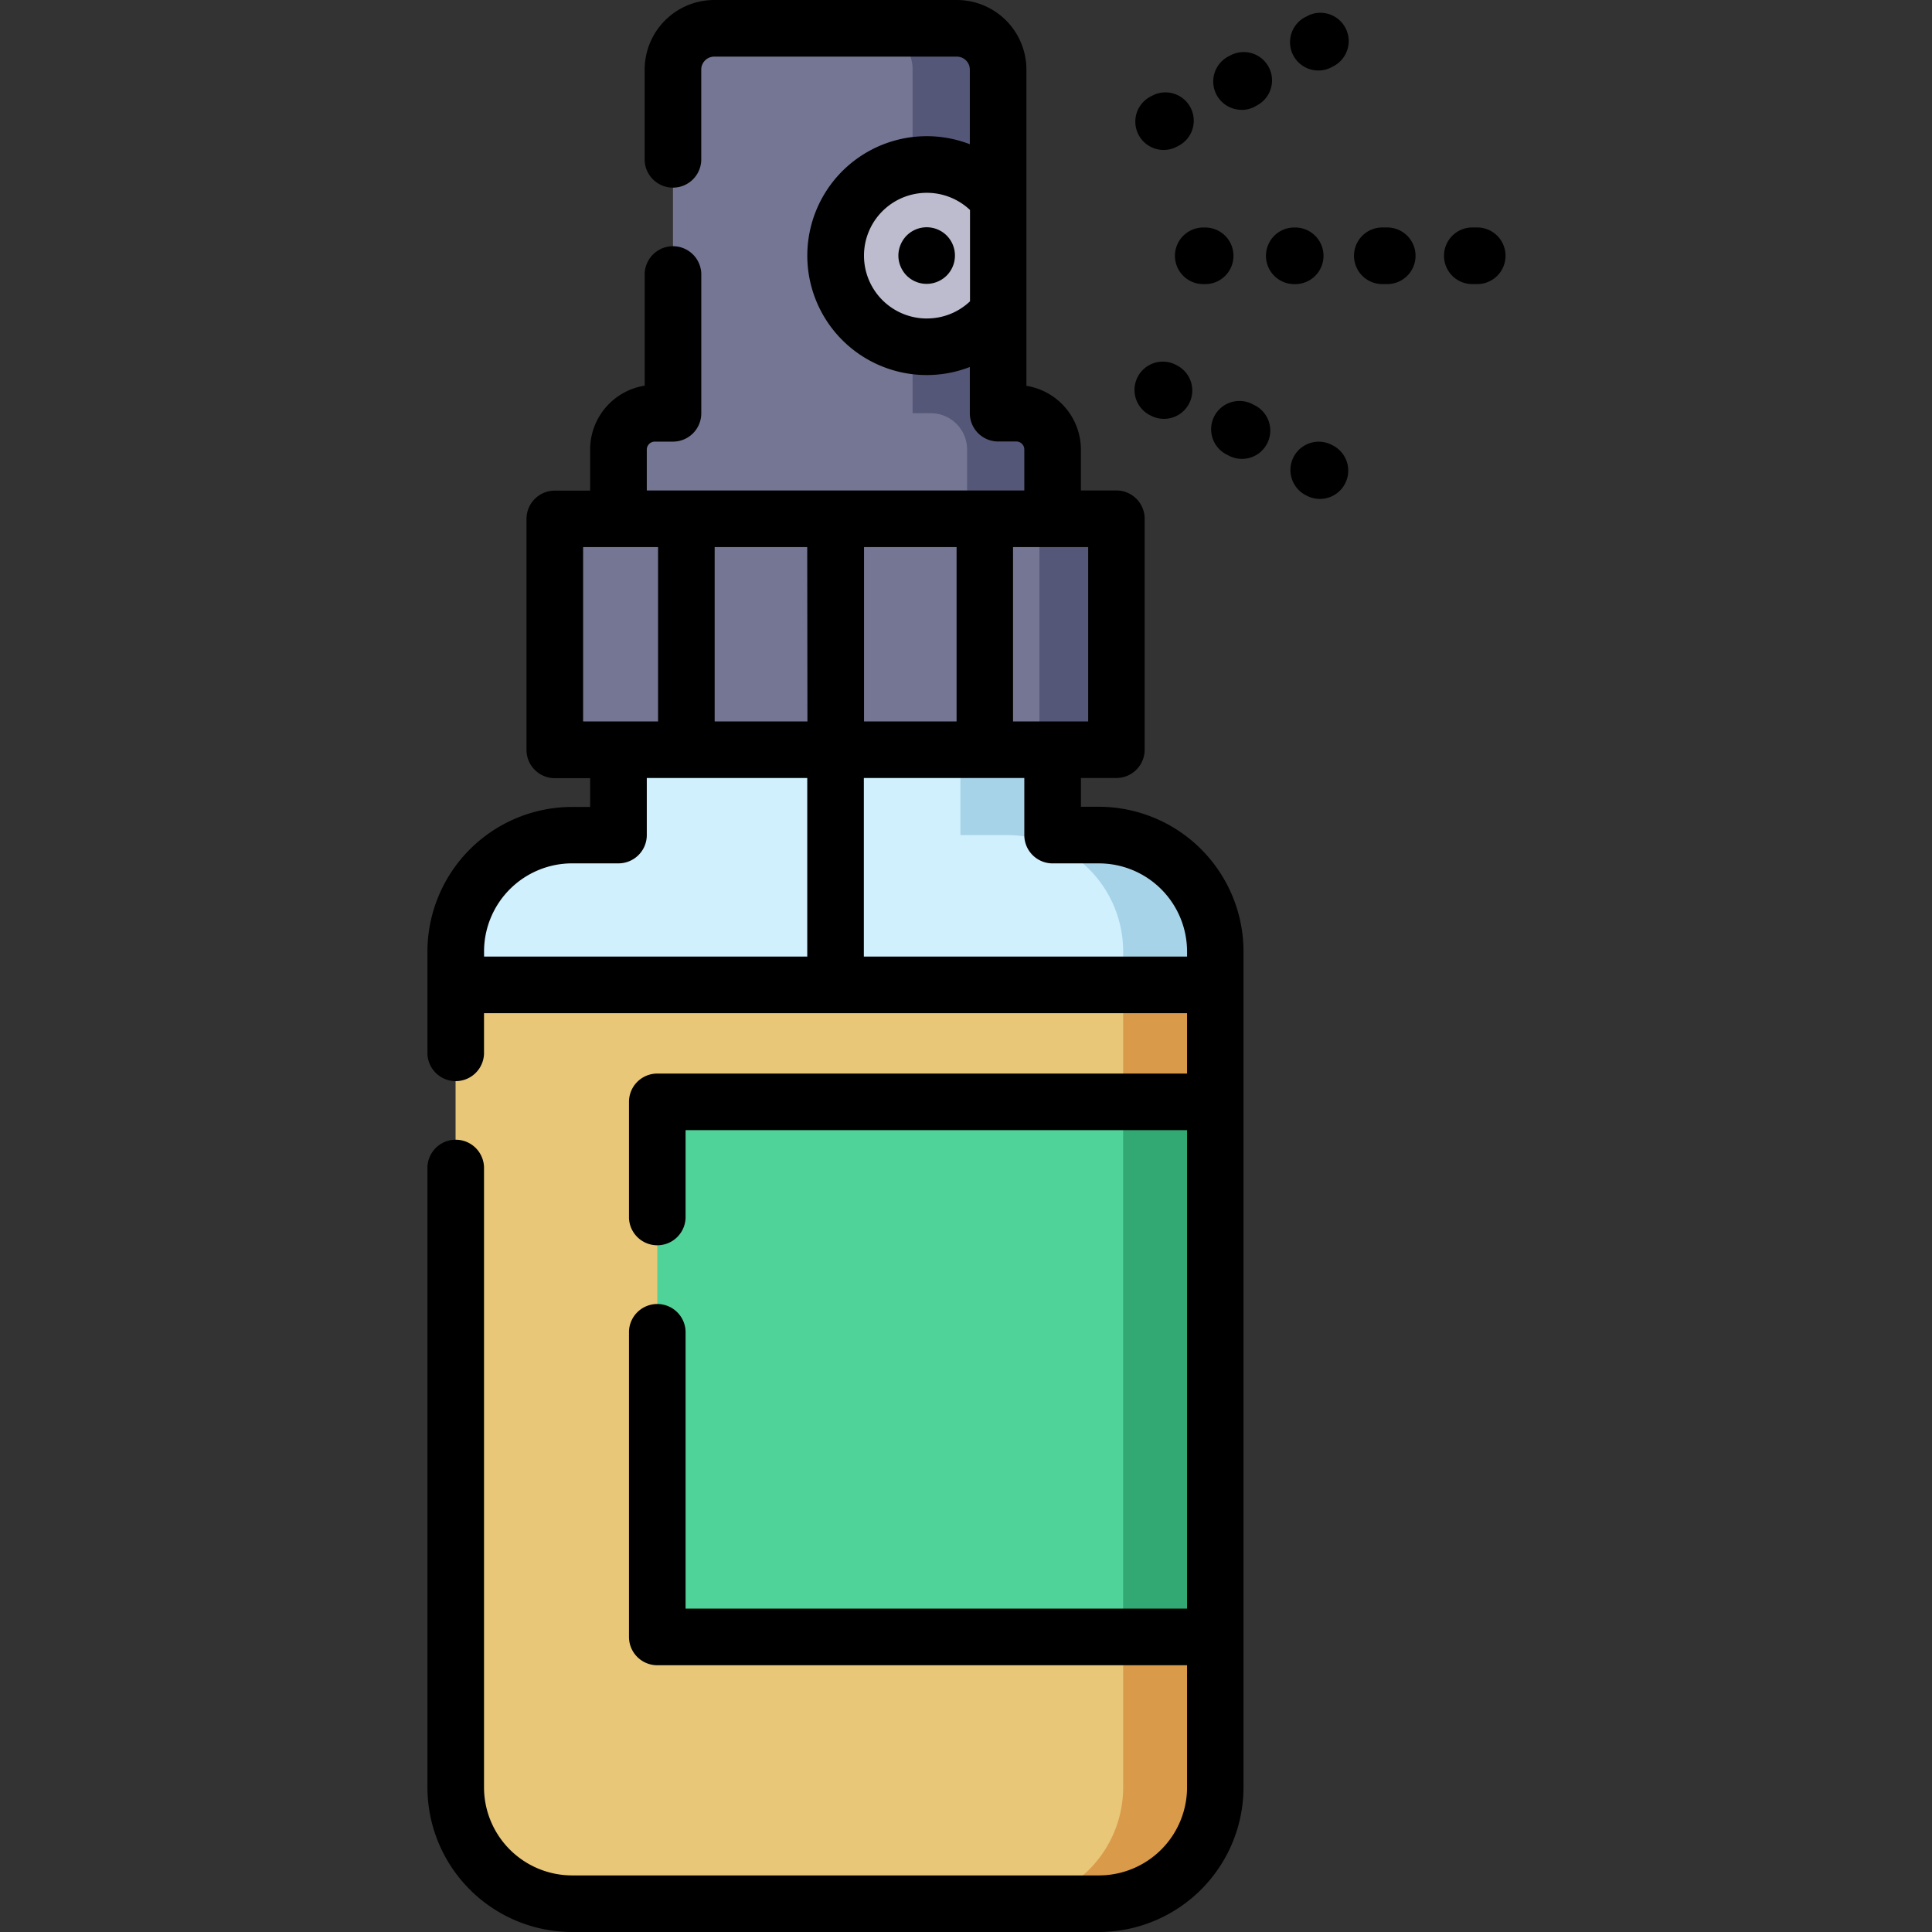 <svg xmlns="http://www.w3.org/2000/svg" xmlns:xlink="http://www.w3.org/1999/xlink" width="55" height="55" viewBox="0 0 55 55">
  <rect x="0" y="0" width="55" height="55" fill="#333333" stroke="none"/>
  <defs>
    <clipPath id="clip-path">
      <rect id="Rectángulo_401176" data-name="Rectángulo 401176" width="55" height="55" transform="translate(452 738)" fill="#fff505"/>
    </clipPath>
  </defs>
  <g id="Enmascarar_grupo_1098708" data-name="Enmascarar grupo 1098708" transform="translate(-452 -738)" clip-path="url(#clip-path)">
    <g id="botella-de-spray" transform="translate(452 738)">
      <path id="Trazado_873660" data-name="Trazado 873660" d="M29.965,23.773v-2.43H17.607v2.43h-1.32a3.313,3.313,0,0,0-3.313,3.313v23.8a3.313,3.313,0,0,0,3.313,3.313h15A3.313,3.313,0,0,0,34.6,50.882v-23.8a3.313,3.313,0,0,0-3.313-3.313Z" fill="#d0f0fe"/>
      <path id="Trazado_873661" data-name="Trazado 873661" d="M31.286,23.773h-1.32v-2.43H27.341v2.43h1.32a3.313,3.313,0,0,1,3.313,3.313v23.8a3.313,3.313,0,0,1-3.313,3.313h2.625A3.313,3.313,0,0,0,34.6,50.882v-23.8A3.313,3.313,0,0,0,31.286,23.773Z" fill="#a6d3e8"/>
      <path id="Trazado_873662" data-name="Trazado 873662" d="M12.975,28.037V50.882a3.313,3.313,0,0,0,3.313,3.313h15A3.313,3.313,0,0,0,34.6,50.882V28.037Z" fill="#e8c778"/>
      <path id="Trazado_873663" data-name="Trazado 873663" d="M31.974,50.882a3.313,3.313,0,0,1-3.313,3.313h2.625A3.313,3.313,0,0,0,34.6,50.882V28.037H31.974V50.882Z" fill="#d99a4a"/>
      <path id="Trazado_873664" data-name="Trazado 873664" d="M28.415,11.762V1.981A1.175,1.175,0,0,0,27.24.806H20.333a1.175,1.175,0,0,0-1.175,1.175v9.782h-.517A1.033,1.033,0,0,0,17.607,12.8v1.973H29.966V12.8a1.033,1.033,0,0,0-1.033-1.033Z" fill="#747693"/>
      <path id="Trazado_873665" data-name="Trazado 873665" d="M28.932,11.762h-.517V1.981A1.175,1.175,0,0,0,27.24.806H24.8A1.175,1.175,0,0,1,25.98,1.981v9.782H26.5A1.033,1.033,0,0,1,27.531,12.8v1.973h2.435V12.8A1.033,1.033,0,0,0,28.932,11.762Z" fill="#545777"/>
      <path id="Trazado_873666" data-name="Trazado 873666" d="M28.415,5.667a2.595,2.595,0,1,0,0,3.221Z" fill="#bcbcce"/>
      <rect id="Rectángulo_401172" data-name="Rectángulo 401172" width="15.984" height="6.574" transform="translate(15.794 14.768)" fill="#747693"/>
      <rect id="Rectángulo_401173" data-name="Rectángulo 401173" width="2.188" height="6.574" transform="translate(29.59 14.768)" fill="#545777"/>
      <rect id="Rectángulo_401174" data-name="Rectángulo 401174" width="15.887" height="15.232" transform="translate(18.712 31.367)" fill="#50d399"/>
      <rect id="Rectángulo_401175" data-name="Rectángulo 401175" width="2.625" height="15.232" transform="translate(31.974 31.367)" fill="#32a873"/>
      <path id="Trazado_873667" data-name="Trazado 873667" d="M31.286,22.967h-.514v-.819h1.008a.806.806,0,0,0,.806-.806V14.768a.806.806,0,0,0-.806-.806H30.771V12.8a1.842,1.842,0,0,0-1.551-1.816v-9A1.983,1.983,0,0,0,27.24,0H20.333a1.983,1.983,0,0,0-1.981,1.981V4.564a.806.806,0,0,0,1.611,0V1.981a.37.37,0,0,1,.369-.369H27.24a.37.37,0,0,1,.369.369V4.106a3.4,3.4,0,1,0,0,6.342v1.314a.806.806,0,0,0,.806.806h.517a.228.228,0,0,1,.228.228v1.167H18.413V12.8a.228.228,0,0,1,.228-.228h.517a.806.806,0,0,0,.806-.806V7.787a.806.806,0,0,0-1.611,0v3.192A1.842,1.842,0,0,0,16.8,12.8v1.167H15.794a.806.806,0,0,0-.806.806v6.574a.806.806,0,0,0,.806.806H16.8v.819h-.514a4.123,4.123,0,0,0-4.118,4.118V30a.806.806,0,0,0,1.611,0V28.843H33.793v1.719H18.712a.806.806,0,0,0-.806.806v3.305a.806.806,0,0,0,1.611,0v-2.5H33.793V45.794H19.517V37.9a.806.806,0,0,0-1.611,0v8.7a.806.806,0,0,0,.806.806H33.793v3.476a2.51,2.51,0,0,1-2.507,2.507h-15a2.51,2.51,0,0,1-2.507-2.507V33.223a.806.806,0,0,0-1.611,0V50.882A4.123,4.123,0,0,0,16.287,55h15A4.123,4.123,0,0,0,35.4,50.882v-23.8A4.123,4.123,0,0,0,31.286,22.967Zm-4.9-13.9a1.789,1.789,0,1,1,1.228-3.089v2.6A1.777,1.777,0,0,1,26.381,9.066Zm3.584,6.508h1.008v4.963H28.839V15.574Zm-5.373,4.963V15.574h2.635v4.963Zm-1.611,0H20.345V15.574h2.635ZM16.6,15.574h2.134v4.963H16.6ZM13.78,27.085a2.51,2.51,0,0,1,2.507-2.507h1.32a.806.806,0,0,0,.806-.806V22.148h4.568v5.084h-9.2Zm10.812.146V22.148H29.16v1.625a.806.806,0,0,0,.806.806h1.32a2.51,2.51,0,0,1,2.507,2.507v.146Z"/>
      <path id="Trazado_873668" data-name="Trazado 873668" d="M27.125,6.968a.812.812,0,0,0-.074-.139.79.79,0,0,0-.1-.123.806.806,0,0,0-1.14,0,.728.728,0,0,0-.1.123.812.812,0,0,0-.074.139.85.85,0,0,0-.046.151.771.771,0,0,0-.016.157.789.789,0,0,0,.016.158.816.816,0,0,0,.12.289.732.732,0,0,0,.1.123.788.788,0,0,0,.122.1.81.81,0,0,0,.29.12.862.862,0,0,0,.157.015.812.812,0,0,0,.57-.236.785.785,0,0,0,.1-.123.816.816,0,0,0,.12-.289.873.873,0,0,0,.015-.158.789.789,0,0,0-.061-.308Z"/>
      <path id="Trazado_873669" data-name="Trazado 873669" d="M33.448,7.282a.806.806,0,0,0,.806.806h.083a.806.806,0,0,0,0-1.611h-.083A.806.806,0,0,0,33.448,7.282Z"/>
      <path id="Trazado_873670" data-name="Trazado 873670" d="M36.9,8.088a.806.806,0,0,0,0-1.611h-.083a.806.806,0,0,0,0,1.611Z"/>
      <path id="Trazado_873671" data-name="Trazado 873671" d="M39.462,6.476H39.38a.806.806,0,1,0,0,1.611h.083a.806.806,0,1,0,0-1.611Z"/>
      <path id="Trazado_873672" data-name="Trazado 873672" d="M42.025,6.476h-.083a.806.806,0,1,0,0,1.611h.083a.806.806,0,1,0,0-1.611Z"/>
      <path id="Trazado_873673" data-name="Trazado 873673" d="M32.716,11.808l.072.037a.806.806,0,0,0,.735-1.434l-.072-.037a.806.806,0,0,0-.735,1.434Z"/>
      <path id="Trazado_873674" data-name="Trazado 873674" d="M35.744,11.551l-.072-.037a.806.806,0,1,0-.737,1.433l.072.037a.806.806,0,0,0,.737-1.433Z"/>
      <path id="Trazado_873675" data-name="Trazado 873675" d="M37.963,12.691l-.072-.037a.806.806,0,0,0-.737,1.433l.072.037a.806.806,0,0,0,.737-1.433Z"/>
      <path id="Trazado_873676" data-name="Trazado 873676" d="M33.126,4.269a.8.8,0,0,0,.367-.089l.072-.037a.806.806,0,0,0-.735-1.434l-.072.037a.806.806,0,0,0,.368,1.523Z"/>
      <path id="Trazado_873677" data-name="Trazado 873677" d="M35.346,3.129a.8.8,0,0,0,.367-.089L35.784,3a.806.806,0,0,0-.736-1.434l-.072.037a.806.806,0,0,0,.368,1.523Z"/>
      <path id="Trazado_873678" data-name="Trazado 873678" d="M37.269.43,37.2.466A.806.806,0,1,0,37.932,1.9L38,1.863A.806.806,0,0,0,37.269.43Z"/>
    </g>
  </g>
</svg>
